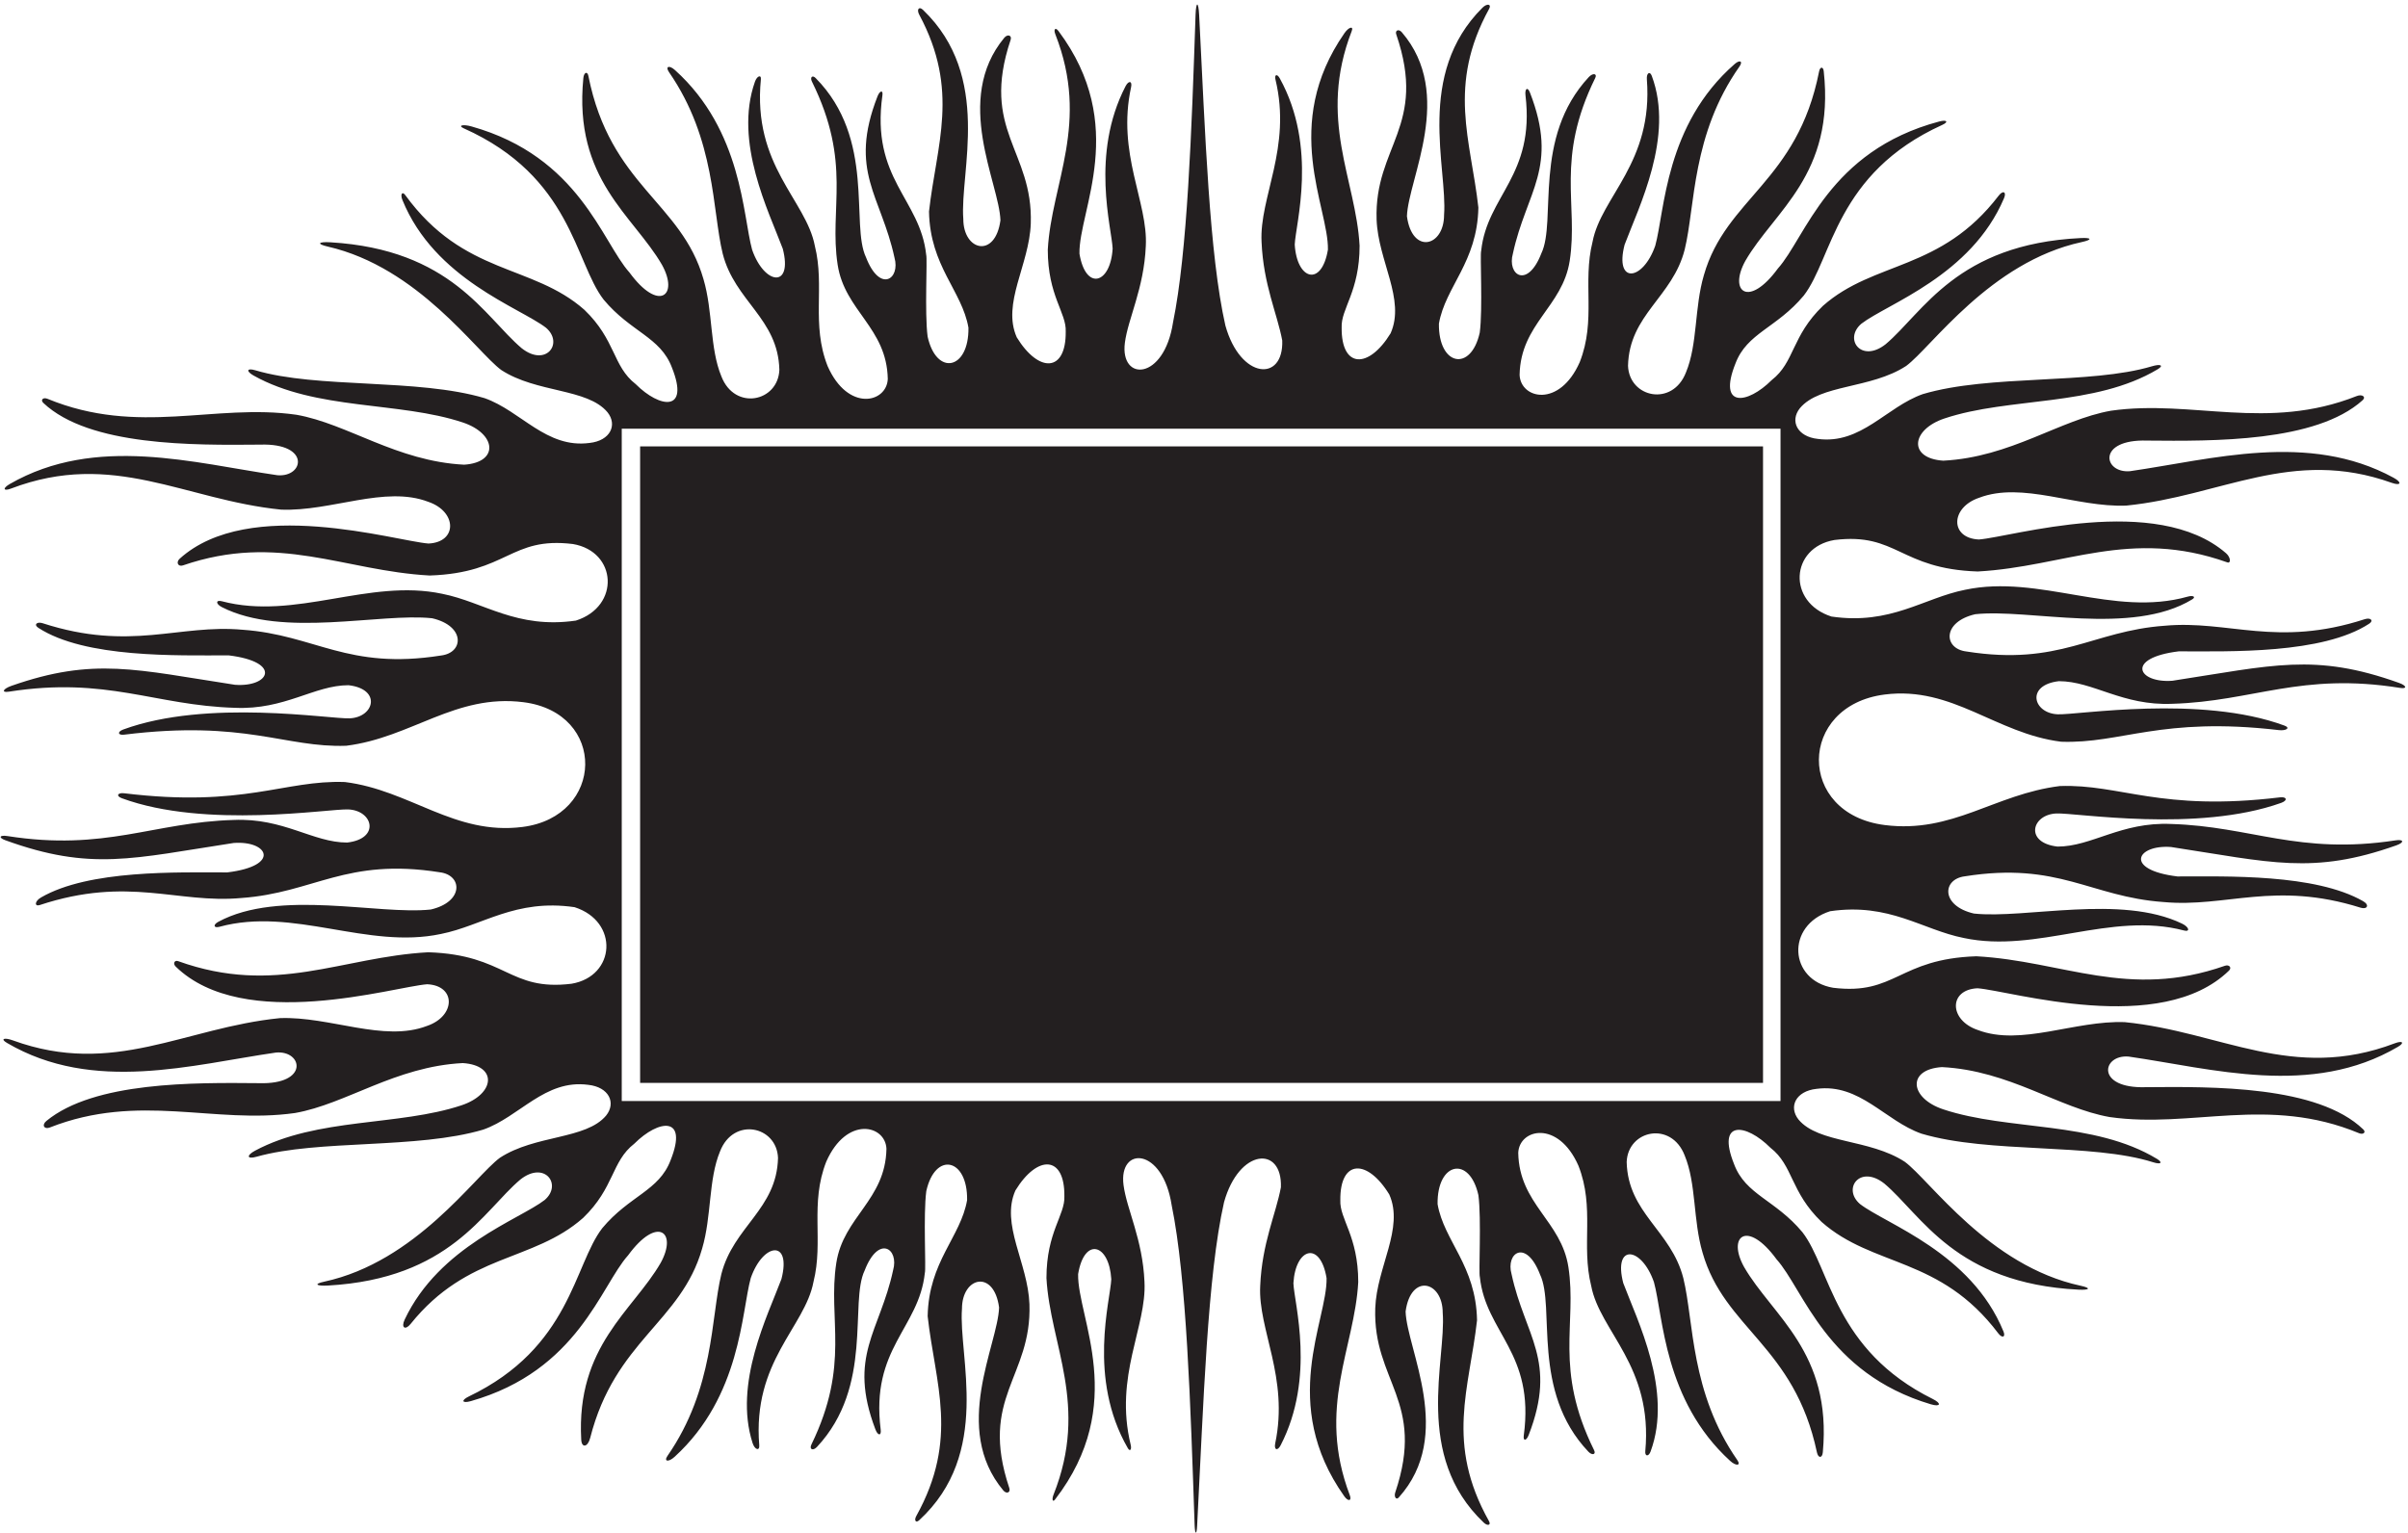 <?xml version="1.0" encoding="UTF-8"?>
<svg xmlns="http://www.w3.org/2000/svg" xmlns:xlink="http://www.w3.org/1999/xlink" width="515pt" height="328pt" viewBox="0 0 515 328" version="1.1">
<g id="surface1">
<path style=" stroke:none;fill-rule:nonzero;fill:rgb(13.73%,12.16%,12.549%);fill-opacity:1;" d="M 513.078 146.09 C 495.016 139.617 486.039 142.355 464.605 145.633 C 457.215 146.18 454.449 140.746 465.977 139.34 C 476.914 139.34 496.695 139.961 506.695 133.43 C 507.746 132.742 506.969 132.066 505.754 132.461 C 486.922 138.57 476.605 132.605 462.965 133.863 C 447.418 134.969 440.574 142.547 420.535 139.367 C 415.645 138.781 415.332 133.039 422.449 131.398 C 433.941 130.16 455.93 136.102 468.848 128.223 C 469.707 127.695 469.047 127.309 467.918 127.629 C 452.016 132.117 436.156 122.801 420.289 126.168 C 411.371 127.938 404.402 133.746 391.703 131.898 C 382.16 128.855 382.895 117.125 392.336 115.52 C 405.75 113.879 406.277 121.711 422.977 122.258 C 441.578 121.242 455.562 112.91 476.348 120.305 C 477.176 120.598 477.09 119.223 476.09 118.355 C 461.129 105.383 430.211 114.887 423.223 115.414 C 416.988 115.129 417.113 108.57 423.27 106.488 C 432.512 102.949 443.996 108.57 454.719 108.164 C 475.059 106.129 490.152 95.656 511.504 103.285 C 513.465 103.988 513.82 103.234 511.906 102.195 C 493.711 92.281 473.039 98.285 455.535 100.801 C 449.824 101.285 448.398 93.906 459.219 94.254 C 473.375 94.383 495.297 94.602 505.273 85.637 C 506.105 84.891 505.18 84.27 504.035 84.727 C 484.863 92.312 468.82 85.398 451.48 87.863 C 440.516 89.789 430.066 97.816 415.605 98.551 C 408.066 98.059 408.699 91.91 415.879 89.516 C 429.777 84.883 447.973 87.074 461.465 78.996 C 462.812 78.188 462.129 77.797 460.238 78.359 C 447.02 82.305 425.586 80.047 411.227 84.312 C 403.426 87.062 398.047 95.129 388.777 93.895 C 384.359 93.414 382.758 90.062 384.945 87.324 C 389.246 82.172 400.086 83.234 407.668 78.289 C 413.047 74.336 425.613 56.043 445.207 51.789 C 447.559 51.281 447.375 50.812 445.02 50.926 C 418.457 52.207 411.332 66.848 403.285 73.637 C 398.086 77.742 394.254 72.543 398.086 69.258 C 403.648 64.961 421.566 59.008 428.605 42.395 C 429.188 41.02 428.367 40.672 427.477 41.832 C 415.062 58.066 400.859 55.719 389.875 65.426 C 383.137 71.906 383.852 77.473 378.922 81.305 C 373.723 86.504 367.328 87.355 371.16 77.773 C 373.625 71.203 379.961 70.195 385.77 63.234 C 391.945 55.254 392.559 37.098 415.383 26.727 C 416.824 26.07 416.387 25.555 414.73 25.996 C 391.047 32.301 386.176 50.828 380.246 57.43 C 373.996 65.973 369.617 62.414 373.289 55.789 C 379.457 45.117 392.477 37.395 390.043 15.234 C 389.93 14.203 389.254 14.242 389.051 15.281 C 384.402 38.879 369.133 42.348 364.414 58.855 C 362.359 65.797 363.094 73.617 360.582 79.66 C 357.719 87.062 348.461 85.105 348.184 78.262 C 348.449 67.262 357.719 63.598 360.309 53.379 C 362.598 43.977 361.773 28.812 372.023 14.227 C 372.812 13.105 372.113 12.719 371.004 13.688 C 356.105 26.688 356.051 45.172 354.012 52.559 C 351.363 60.176 345.262 60.84 347.453 52.355 C 350.473 44.297 358.117 29.234 353.27 16.242 C 352.848 15.105 352.113 15.652 352.215 16.949 C 353.602 34.816 342.43 42.059 340.598 51.738 C 338.406 60.496 341.418 68.438 337.859 77.473 C 333.52 87.305 325.211 85.352 324.996 80.207 C 325.211 69.219 334.195 65.672 335.719 55.773 C 337.586 43.641 332.617 34.082 341.176 16.676 C 341.645 15.727 340.672 15.551 339.797 16.488 C 327.715 29.469 332.969 47.309 329.648 54.203 C 326.676 61.887 322.258 58.855 323.57 54.227 C 326.414 41.008 333.441 35.809 327.199 19.77 C 326.707 18.504 326.086 18.953 326.258 20.406 C 328.305 37.609 318.039 41.824 316.781 53.652 C 316.496 54.516 317.145 66.039 316.477 71.145 C 314.594 79.66 307.613 78.262 307.742 69.234 C 309.117 61.32 315.961 56.117 316.18 44.395 C 314.574 29.957 309.469 18.32 318.484 1.879 C 319.035 0.871 318.039 0.672 317.062 1.641 C 302.699 15.914 309.613 35.992 308.844 45.988 C 308.844 52.832 302 54.477 300.902 46.262 C 301.164 38.238 311.215 20.176 299.805 6.895 C 299.152 6.129 298.32 6.48 298.617 7.348 C 305.355 27.039 293.891 31.246 294.414 46.977 C 294.734 55.816 300.633 64.055 297.41 71.301 C 292.699 78.996 286.844 78.824 286.941 70.078 C 286.75 66.059 290.777 62.414 290.777 52.559 C 290 38.367 281.758 25.555 289.094 6.645 C 289.539 5.492 288.457 5.77 287.547 7.082 C 273.859 26.754 284.195 44.398 284.004 53.406 C 282.68 61.398 277.363 59.949 276.906 52.316 C 277.078 47.93 281.891 31.559 273.691 16.734 C 273.137 15.73 272.527 15.945 272.785 17.008 C 276.305 31.648 269.297 42.195 269.812 51.77 C 270.199 60.898 273.16 67.098 274.234 72.84 C 274.555 81.801 265.273 81.16 262.074 69.641 C 258.629 54.426 257.762 28.656 256.461 3.188 C 256.312 0.258 255.797 0.23 255.695 3.16 C 254.852 28.148 253.953 53.973 250.871 69 C 248.953 81.48 239.5 81.676 240.578 73.324 C 241.254 68.113 244.668 61.719 245.055 52.633 C 245.562 43.223 238.801 32.875 241.91 18.621 C 242.191 17.32 241.391 17.156 240.723 18.445 C 233.156 33.039 237.793 48.871 237.961 53.18 C 237.504 60.812 232.188 62.258 230.863 54.27 C 230.672 45.062 241.469 26.832 226.379 6.637 C 225.723 5.758 225.277 6.238 225.707 7.336 C 233.16 26.34 224.867 39.188 224.09 53.422 C 224.09 63.277 228.113 66.922 227.926 70.941 C 228.023 79.684 222.164 79.855 217.453 72.16 C 214.234 64.918 220.133 56.676 220.453 47.84 C 220.977 32.191 209.637 27.945 216.141 8.527 C 216.465 7.562 215.5 7.215 214.77 8.098 C 203.824 21.348 213.707 39.168 213.965 47.125 C 212.867 55.336 206.023 53.695 206.023 46.852 C 205.246 36.762 212.293 16.41 197.406 2.113 C 196.535 1.277 195.996 2.02 196.605 3.156 C 205.312 19.379 200.277 30.941 198.688 45.254 C 198.906 56.98 205.75 62.18 207.121 70.098 C 207.258 79.125 200.273 80.523 198.391 72.008 C 197.723 66.902 198.371 55.379 198.086 54.516 C 196.805 42.484 186.211 38.332 188.723 20.375 C 188.891 19.188 188.156 19.367 187.664 20.633 C 181.426 36.672 188.453 41.871 191.297 55.09 C 192.609 59.719 188.191 62.746 185.219 55.062 C 181.844 48.055 187.332 29.723 174.441 16.695 C 173.738 15.984 173.195 16.535 173.656 17.465 C 182.266 34.914 177.277 44.484 179.148 56.637 C 180.672 66.535 189.656 70.078 189.871 81.07 C 189.656 86.211 181.348 88.168 177.008 78.332 C 173.445 69.297 176.461 61.359 174.27 52.598 C 172.406 42.766 160.906 35.445 162.73 16.949 C 162.832 15.918 161.902 16.223 161.457 17.488 C 156.902 30.395 164.426 45.238 167.414 53.215 C 169.605 61.703 163.504 61.035 160.855 53.422 C 158.84 46.117 158.762 27.977 144.367 15 C 143.117 13.871 142.23 14.199 143.082 15.434 C 153.078 29.91 152.289 44.91 154.559 54.242 C 157.148 64.461 166.418 68.125 166.684 79.125 C 166.406 85.969 157.148 87.922 154.285 80.523 C 151.773 74.48 152.504 66.656 150.453 59.719 C 145.742 43.23 130.504 39.746 125.836 16.23 C 125.621 15.164 124.883 15.48 124.762 16.699 C 122.625 38.398 135.465 46.078 141.578 56.652 C 145.25 63.277 140.871 66.836 134.621 58.289 C 128.754 51.758 123.922 33.535 100.852 27.051 C 98.984 26.527 97.84 26.852 99.195 27.457 C 122.305 37.805 122.895 56.082 129.102 64.098 C 134.906 71.059 141.242 72.066 143.707 78.637 C 147.539 88.215 141.145 87.367 135.945 82.164 C 131.016 78.332 131.73 72.77 124.992 66.285 C 113.797 56.395 99.258 59.023 86.672 41.734 C 86.027 40.848 85.566 41.555 86.066 42.785 C 92.965 59.758 111.164 65.781 116.781 70.121 C 120.613 73.406 116.781 78.605 111.578 74.5 C 103.617 67.781 96.555 53.367 70.656 51.832 C 68.066 51.68 67.625 52.184 70.109 52.754 C 89.445 57.188 101.863 75.23 107.199 79.152 C 114.781 84.098 125.617 83.035 129.922 88.188 C 132.109 90.926 130.508 94.277 126.09 94.758 C 116.82 95.988 111.441 87.922 103.641 85.176 C 89.281 80.906 67.848 83.164 54.629 79.219 C 52.738 78.656 52.594 79.422 54.242 80.344 C 67.641 87.852 85.379 85.84 98.988 90.379 C 106.168 92.77 106.801 98.922 99.262 99.41 C 84.801 98.676 74.352 90.652 63.387 88.727 C 45.844 86.23 29.633 93.336 10.16 85.316 C 9.234 84.934 8.574 85.547 9.281 86.211 C 19.109 95.469 41.344 95.246 55.648 95.117 C 66.469 94.766 65.043 102.148 59.332 101.664 C 41.555 99.105 20.504 92.953 2.105 103.535 C 0.484 104.465 0.711 105.145 2.352 104.52 C 24.238 96.184 39.488 106.957 60.148 109.027 C 70.867 109.434 82.355 103.809 91.594 107.352 C 97.754 109.434 97.879 115.988 91.645 116.277 C 84.605 115.746 53.266 106.098 38.434 119.52 C 37.566 120.305 38.105 121.305 39.129 120.953 C 59.578 113.934 73.473 122.113 91.891 123.117 C 108.59 122.57 109.117 114.742 122.531 116.383 C 131.973 117.984 132.707 129.719 123.164 132.762 C 110.465 134.605 103.496 128.801 94.578 127.031 C 78.875 123.695 63.176 132.785 47.438 128.621 C 46.148 128.281 46.074 129.18 47.477 129.895 C 60.535 136.535 81.344 131.066 92.418 132.262 C 99.535 133.902 99.223 139.641 94.332 140.23 C 74.289 143.406 67.449 135.828 51.902 134.723 C 38.27 133.469 27.953 139.426 9.133 133.328 C 7.914 132.934 7.137 133.621 8.203 134.312 C 18.211 140.824 37.965 140.199 48.891 140.199 C 60.418 141.605 57.652 147.043 50.258 146.496 C 29.094 143.258 20.078 140.547 2.461 146.715 C 0.609 147.363 0.215 148.234 1.906 147.969 C 22.855 144.695 33.039 150.914 50.258 151.422 C 60.945 151.887 67.203 146.586 74.535 146.586 C 81.652 147.406 80.078 153.445 74.781 153.672 C 70.59 153.852 44.336 149.461 26.359 156.062 C 25.023 156.555 25.234 157.328 26.531 157.168 C 52.473 153.961 61.012 160.004 74.047 159.539 C 88.027 157.789 97.41 148.379 111.949 150.219 C 129.848 152.488 129.348 174.68 111.742 176.91 C 97.207 178.754 87.738 169.043 73.758 167.297 C 60.777 166.828 52.258 172.82 26.57 169.703 C 25.172 169.531 24.73 170.273 26.059 170.766 C 44.035 177.371 70.301 172.98 74.492 173.16 C 79.793 173.387 81.367 179.426 74.246 180.246 C 66.914 180.246 60.656 174.945 49.973 175.41 C 32.742 175.914 22.559 182.141 1.598 178.859 C -0.09 178.594 -0.406 179.188 1.129 179.746 C 19.441 186.391 28.395 183.637 49.973 180.336 C 57.363 179.789 60.129 185.227 48.605 186.633 C 37.98 186.633 19.016 186.043 8.77 191.996 C 7.359 192.812 7.379 193.984 8.484 193.621 C 27.531 187.328 37.895 193.371 51.613 192.109 C 67.16 191.004 74.004 183.426 94.047 186.605 C 98.934 187.191 99.246 192.93 92.129 194.57 C 80.922 195.777 59.73 190.16 46.707 197.191 C 45.488 197.852 45.715 198.598 46.938 198.266 C 62.746 193.961 78.516 203.152 94.289 199.805 C 103.207 198.031 110.18 192.227 122.879 194.07 C 132.422 197.113 131.688 208.848 122.242 210.449 C 108.828 212.094 108.301 204.262 91.602 203.715 C 72.961 204.73 58.957 213.098 38.098 205.617 C 37.316 205.34 36.926 206.141 37.582 206.781 C 52.164 220.984 84.227 211.094 91.359 210.559 C 97.594 210.844 97.469 217.398 91.309 219.48 C 82.07 223.02 70.582 217.398 59.863 217.805 C 39.43 219.852 24.289 230.41 2.785 222.578 C 0.918 221.898 -0.016 222.227 1.492 223.109 C 19.969 233.953 41.16 227.742 59.043 225.168 C 64.754 224.684 66.184 232.066 55.363 231.719 C 41.488 231.59 20.16 231.379 9.922 239.805 C 8.844 240.691 9.469 241.668 10.645 241.207 C 29.773 233.68 45.789 240.566 63.098 238.105 C 74.062 236.18 84.516 228.156 98.973 227.422 C 106.512 227.91 105.883 234.062 98.699 236.457 C 85.285 240.926 67.863 239.035 54.539 246.168 C 52.68 247.164 52.77 248.051 54.863 247.461 C 68.117 243.723 89.18 245.871 103.355 241.656 C 111.156 238.91 116.531 230.844 125.801 232.074 C 130.223 232.555 131.824 235.906 129.633 238.645 C 125.332 243.797 114.496 242.734 106.914 247.68 C 101.531 251.637 88.953 269.949 69.34 274.184 C 67 274.691 67.648 275.156 70.184 275.012 C 96.234 273.535 103.309 259.07 111.293 252.332 C 116.492 248.227 120.324 253.426 116.492 256.711 C 111.078 260.898 93.945 266.652 86.551 282.289 C 85.723 284.039 86.672 284.648 87.801 283.246 C 100.047 267.988 113.926 270.07 124.707 260.547 C 131.441 254.062 130.73 248.5 135.656 244.668 C 140.859 239.469 147.254 238.613 143.422 248.199 C 140.953 254.77 134.621 255.773 128.812 262.734 C 122.734 270.59 122.047 288.289 100.285 298.734 C 98.531 299.578 98.801 300.281 100.703 299.738 C 123.652 293.219 128.477 275.059 134.336 268.543 C 140.586 259.996 144.965 263.555 141.289 270.18 C 135.387 280.398 123.199 287.914 124.309 307.98 C 124.41 309.848 125.723 309.582 126.215 307.641 C 131.523 286.758 145.66 282.887 150.164 267.113 C 152.219 260.176 151.484 252.352 153.996 246.309 C 156.863 238.91 166.121 240.863 166.395 247.707 C 166.133 258.707 156.863 262.371 154.27 272.59 C 152 281.934 152.797 296.961 142.758 311.453 C 141.914 312.672 142.973 312.848 144.281 311.652 C 158.477 298.691 158.562 280.68 160.566 273.41 C 163.219 265.797 169.316 265.129 167.129 273.617 C 164.188 281.461 156.859 295.945 160.953 308.703 C 161.43 310.191 162.484 310.441 162.383 309.199 C 160.902 291.203 172.145 283.945 173.98 274.23 C 176.172 265.473 173.16 257.535 176.719 248.5 C 181.059 238.664 189.371 240.621 189.586 245.762 C 189.371 256.754 180.383 260.297 178.859 270.195 C 177 282.27 181.91 291.789 173.535 309.027 C 173.031 310.062 173.871 310.453 174.734 309.531 C 186.879 296.547 181.609 278.668 184.934 271.77 C 187.902 264.086 192.324 267.113 191.008 271.742 C 188.191 284.844 181.262 290.07 187.219 305.777 C 187.742 307.168 188.527 307.219 188.355 305.848 C 186.164 288.406 196.531 284.211 197.797 272.316 C 198.086 271.453 197.438 259.93 198.105 254.824 C 199.988 246.309 206.969 247.707 206.836 256.734 C 205.465 264.652 198.617 269.852 198.398 281.578 C 200.012 296.078 205.156 307.754 195.969 324.316 C 195.453 325.246 195.863 325.883 196.582 325.223 C 212.172 310.902 204.949 290.188 205.738 279.98 C 205.738 273.137 212.578 271.496 213.676 279.707 C 213.418 287.684 203.484 305.582 214.574 318.844 C 215.281 319.688 216.184 319.285 215.859 318.328 C 209.34 298.891 220.688 294.648 220.168 278.992 C 219.844 270.156 213.949 261.914 217.168 254.668 C 221.879 246.973 227.734 247.148 227.637 255.891 C 227.828 259.914 223.805 263.555 223.805 273.41 C 224.586 287.703 232.938 300.594 225.328 319.727 C 224.922 320.75 225.117 321.469 225.648 320.781 C 241.395 300.352 230.379 281.859 230.578 272.562 C 231.898 264.574 237.219 266.02 237.672 273.652 C 237.5 278.098 232.562 294.836 241.211 309.809 C 241.68 310.617 242.07 310.094 241.816 309.059 C 238.246 294.367 245.285 283.797 244.77 274.199 C 244.383 265.113 240.965 258.719 240.289 253.508 C 239.211 245.156 248.664 245.352 250.586 257.832 C 253.77 273.371 254.621 300.445 255.492 326.207 C 255.562 328.285 255.926 328.453 256.027 326.469 C 257.41 300.094 258.215 272.969 261.785 257.191 C 264.988 245.668 274.27 245.031 273.949 253.992 C 272.875 259.734 269.91 265.934 269.523 275.059 C 269.02 284.406 275.688 294.68 272.73 308.781 C 272.441 310.176 273.219 310.492 273.895 309.18 C 281.406 294.602 276.785 278.812 276.621 274.516 C 277.074 266.883 282.395 265.434 283.715 273.426 C 283.906 282.484 273.453 300.281 287.496 320.086 C 288.348 321.289 289.156 321.105 288.676 319.848 C 281.566 301.125 289.719 288.383 290.488 274.273 C 290.488 264.418 286.465 260.773 286.656 256.754 C 286.559 248.008 292.414 247.84 297.125 255.531 C 300.344 262.777 294.449 271.02 294.125 279.855 C 293.602 295.527 304.98 299.762 298.406 319.262 C 298.09 320.199 298.598 320.973 299.152 320.352 C 311.137 307.035 300.879 288.68 300.617 280.57 C 301.711 272.355 308.555 274 308.555 280.844 C 309.336 290.969 302.234 311.43 317.336 325.734 C 318.156 326.512 318.934 326.27 318.453 325.418 C 309.086 308.727 314.273 297.008 315.895 282.438 C 315.676 270.715 308.828 265.512 307.457 257.598 C 307.324 248.57 314.305 247.172 316.188 255.688 C 316.855 260.789 316.207 272.316 316.496 273.18 C 317.77 285.156 328.277 289.324 325.891 307.09 C 325.719 308.344 326.441 308.281 326.938 306.996 C 333.133 291.008 326.121 285.805 323.285 272.605 C 321.969 267.977 326.391 264.945 329.359 272.629 C 332.699 279.559 327.371 297.559 339.707 310.555 C 340.527 311.418 341.387 311.164 340.93 310.238 C 332.312 292.781 337.305 283.211 335.434 271.055 C 333.906 261.16 324.922 257.613 324.707 246.625 C 324.922 241.48 333.234 239.527 337.574 249.359 C 341.133 258.395 338.121 266.336 340.312 275.094 C 342.164 284.879 353.555 292.168 351.879 310.457 C 351.773 311.578 352.582 311.68 353.008 310.523 C 357.805 297.543 350.18 282.52 347.164 274.477 C 344.973 265.992 351.074 266.656 353.727 274.273 C 355.73 281.543 355.816 299.547 370.008 312.508 C 371.312 313.703 372.395 313.555 371.559 312.352 C 361.496 297.844 362.297 282.801 360.02 273.453 C 357.43 263.234 348.16 259.57 347.898 248.57 C 348.172 241.727 357.43 239.773 360.297 247.172 C 362.809 253.215 362.074 261.035 364.129 267.977 C 368.785 284.285 383.742 287.867 388.586 310.695 C 388.863 311.996 389.727 311.996 389.848 310.684 C 391.832 289.223 379.086 281.566 373.004 271.039 C 369.328 264.418 373.711 260.859 379.957 269.406 C 385.758 275.859 390.551 293.738 412.941 300.414 C 415.031 301.035 415.301 300.242 413.367 299.285 C 392.234 288.801 391.5 271.371 385.48 263.598 C 379.672 256.637 373.336 255.629 370.875 249.059 C 367.039 239.477 373.434 240.328 378.637 245.531 C 383.562 249.359 382.852 254.926 389.586 261.406 C 400.625 271.16 414.91 268.742 427.367 285.234 C 428.195 286.328 428.992 286.082 428.48 284.828 C 421.559 267.918 403.402 261.906 397.797 257.574 C 393.965 254.289 397.797 249.09 403 253.195 C 411.023 259.965 418.133 274.547 444.52 275.895 C 446.938 276.02 447.312 275.555 444.98 275.055 C 425.352 270.824 412.762 252.5 407.379 248.539 C 399.801 243.594 388.961 244.66 384.656 239.508 C 382.469 236.77 384.07 233.414 388.492 232.938 C 397.762 231.707 403.137 239.773 410.938 242.52 C 425.504 246.848 447.34 244.465 460.508 248.645 C 462.18 249.176 462.613 248.707 461.316 247.918 C 447.812 239.742 429.535 241.965 415.594 237.316 C 408.41 234.922 407.781 228.773 415.32 228.281 C 429.777 229.016 440.23 237.043 451.195 238.969 C 468.773 241.469 485.012 234.328 504.535 242.426 C 505.422 242.793 506.09 242.242 505.438 241.617 C 495.688 232.223 473.305 232.449 458.93 232.578 C 448.109 232.926 449.535 225.547 455.25 226.031 C 473.148 228.605 494.363 234.824 512.852 223.941 C 514.34 223.062 513.828 222.566 512.168 223.195 C 490.312 231.488 475.07 220.734 454.43 218.664 C 443.711 218.262 432.223 223.883 422.984 220.344 C 416.824 218.262 416.699 211.703 422.934 211.418 C 430.066 211.953 462.145 221.852 476.723 207.633 C 477.375 206.992 476.742 206.289 475.848 206.605 C 455.18 213.863 441.227 205.586 422.691 204.574 C 405.992 205.121 405.465 212.953 392.051 211.312 C 382.605 209.707 381.871 197.977 391.414 194.934 C 404.113 193.086 411.086 198.895 420.004 200.664 C 435.695 203.996 451.383 194.918 467.109 199.062 C 468.41 199.406 468.238 198.344 466.684 197.594 C 453.602 191.273 433.117 196.613 422.164 195.434 C 415.047 193.789 415.359 188.051 420.246 187.465 C 440.289 184.289 447.133 191.863 462.68 192.969 C 476.172 194.215 486.414 188.391 504.863 194.18 C 506.266 194.617 506.852 193.613 505.383 192.777 C 495.109 186.91 476.266 187.496 465.688 187.496 C 454.16 186.086 456.93 180.652 464.32 181.199 C 485.645 184.461 494.637 187.188 512.52 180.84 C 514.246 180.227 514.133 179.504 512.332 179.777 C 491.617 182.934 481.449 176.773 464.32 176.27 C 453.637 175.805 447.375 181.109 440.043 181.109 C 432.926 180.289 434.5 174.246 439.801 174.023 C 443.965 173.844 469.922 178.18 487.887 171.754 C 489.34 171.23 489.062 170.402 487.637 170.574 C 462.016 173.672 453.5 167.691 440.535 168.156 C 426.551 169.902 417.617 178.344 403.082 176.5 C 384.168 174.102 384.469 150.938 403.082 148.578 C 417.617 146.734 426.84 156.93 440.82 158.676 C 453.691 159.137 462.176 153.254 487.352 156.188 C 488.953 156.375 489.902 155.719 488.602 155.234 C 470.621 148.582 444.285 152.988 440.086 152.809 C 434.785 152.586 433.215 146.543 440.332 145.723 C 447.664 145.723 453.926 151.027 464.605 150.562 C 481.918 150.051 492.117 143.77 513.281 147.16 C 514.879 147.414 514.727 146.68 513.078 146.09 Z M 380.801 235.543 L 132.973 235.543 L 132.973 91.715 L 380.801 91.715 L 380.801 235.543 "/>
<path style=" stroke:none;fill-rule:nonzero;fill:rgb(13.73%,12.16%,12.549%);fill-opacity:1;" d="M 136.902 231.66 L 377.059 231.66 L 377.059 95.496 L 136.902 95.496 Z M 136.902 231.66 "/>
</g>
</svg>
